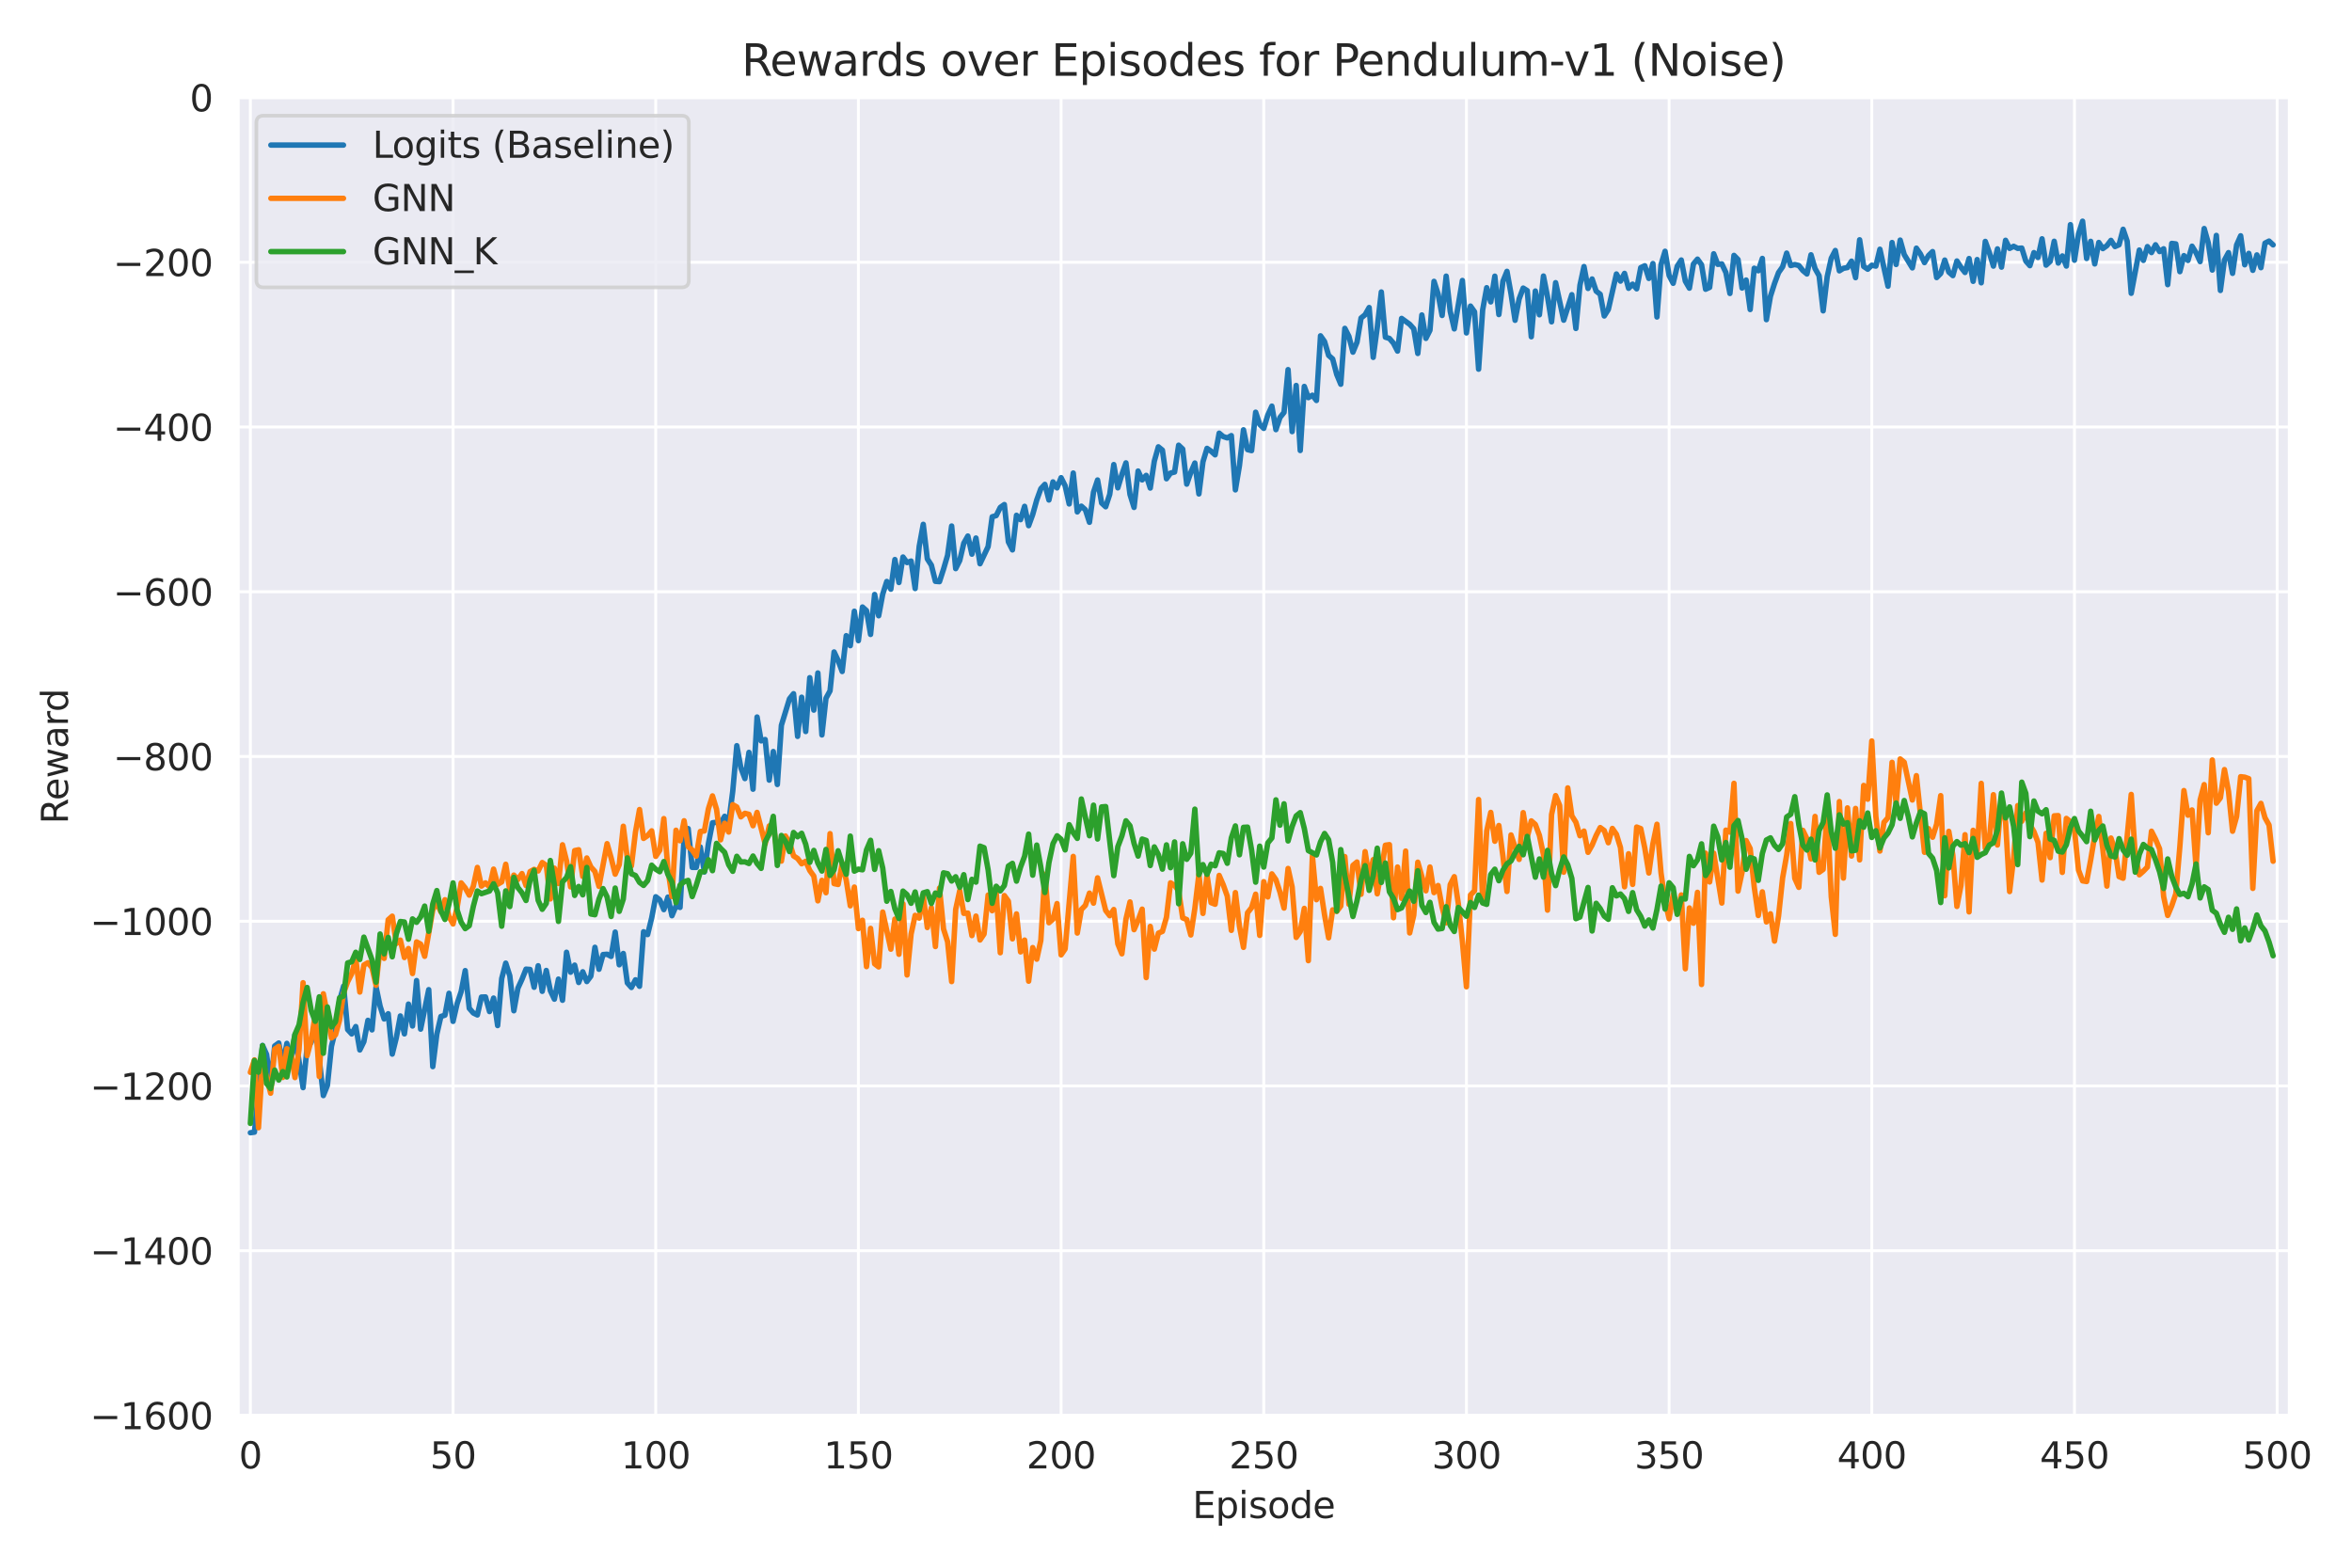 <?xml version="1.0" encoding="utf-8" standalone="no"?>
<!DOCTYPE svg PUBLIC "-//W3C//DTD SVG 1.1//EN"
  "http://www.w3.org/Graphics/SVG/1.1/DTD/svg11.dtd">
<svg xmlns:xlink="http://www.w3.org/1999/xlink" width="648pt" height="432pt" viewBox="0 0 648 432" xmlns="http://www.w3.org/2000/svg" version="1.1">
 <defs>
  <style type="text/css">*{stroke-linejoin: round; stroke-linecap: butt}</style>
 </defs>
 <g id="figure_1">
  <g id="patch_1">
   <path d="M 0 432 
L 648 432 
L 648 0 
L 0 0 
z
" style="fill: #ffffff"/>
  </g>
  <g id="axes_1">
   <g id="patch_2">
    <path d="M 65.63 390.04 
L 630.727 390.04 
L 630.727 26.88 
L 65.63 26.88 
z
" style="fill: #eaeaf2"/>
   </g>
   <g id="matplotlib.axis_1">
    <g id="xtick_1">
     <g id="line2d_1">
      <path d="M 68.98 390.04 
L 68.98 26.88 
" clip-path="url(#p206a260e7e)" style="fill: none; stroke: #ffffff; stroke-width: 0.8; stroke-linecap: round"/>
     </g>
     <g id="text_1">
      <!-- 0 -->
      <g style="fill: #262626" transform="translate(65.799 404.638) scale(0.1 -0.1)">
       <defs>
        <path id="DejaVuSans-30" d="M 2034 4250 
Q 1547 4250 1301 3770 
Q 1056 3291 1056 2328 
Q 1056 1369 1301 889 
Q 1547 409 2034 409 
Q 2525 409 2770 889 
Q 3016 1369 3016 2328 
Q 3016 3291 2770 3770 
Q 2525 4250 2034 4250 
z
M 2034 4750 
Q 2819 4750 3233 4129 
Q 3647 3509 3647 2328 
Q 3647 1150 3233 529 
Q 2819 -91 2034 -91 
Q 1250 -91 836 529 
Q 422 1150 422 2328 
Q 422 3509 836 4129 
Q 1250 4750 2034 4750 
z
" transform="scale(0.016)"/>
       </defs>
       <use xlink:href="#DejaVuSans-30"/>
      </g>
     </g>
    </g>
    <g id="xtick_2">
     <g id="line2d_2">
      <path d="M 124.82 390.04 
L 124.82 26.88 
" clip-path="url(#p206a260e7e)" style="fill: none; stroke: #ffffff; stroke-width: 0.8; stroke-linecap: round"/>
     </g>
     <g id="text_2">
      <!-- 50 -->
      <g style="fill: #262626" transform="translate(118.458 404.638) scale(0.1 -0.1)">
       <defs>
        <path id="DejaVuSans-35" d="M 691 4666 
L 3169 4666 
L 3169 4134 
L 1269 4134 
L 1269 2991 
Q 1406 3038 1543 3061 
Q 1681 3084 1819 3084 
Q 2600 3084 3056 2656 
Q 3513 2228 3513 1497 
Q 3513 744 3044 326 
Q 2575 -91 1722 -91 
Q 1428 -91 1123 -41 
Q 819 9 494 109 
L 494 744 
Q 775 591 1075 516 
Q 1375 441 1709 441 
Q 2250 441 2565 725 
Q 2881 1009 2881 1497 
Q 2881 1984 2565 2268 
Q 2250 2553 1709 2553 
Q 1456 2553 1204 2497 
Q 953 2441 691 2322 
L 691 4666 
z
" transform="scale(0.016)"/>
       </defs>
       <use xlink:href="#DejaVuSans-35"/>
       <use xlink:href="#DejaVuSans-30" transform="translate(63.623 0)"/>
      </g>
     </g>
    </g>
    <g id="xtick_3">
     <g id="line2d_3">
      <path d="M 180.66 390.04 
L 180.66 26.88 
" clip-path="url(#p206a260e7e)" style="fill: none; stroke: #ffffff; stroke-width: 0.8; stroke-linecap: round"/>
     </g>
     <g id="text_3">
      <!-- 100 -->
      <g style="fill: #262626" transform="translate(171.116 404.638) scale(0.1 -0.1)">
       <defs>
        <path id="DejaVuSans-31" d="M 794 531 
L 1825 531 
L 1825 4091 
L 703 3866 
L 703 4441 
L 1819 4666 
L 2450 4666 
L 2450 531 
L 3481 531 
L 3481 0 
L 794 0 
L 794 531 
z
" transform="scale(0.016)"/>
       </defs>
       <use xlink:href="#DejaVuSans-31"/>
       <use xlink:href="#DejaVuSans-30" transform="translate(63.623 0)"/>
       <use xlink:href="#DejaVuSans-30" transform="translate(127.246 0)"/>
      </g>
     </g>
    </g>
    <g id="xtick_4">
     <g id="line2d_4">
      <path d="M 236.499 390.04 
L 236.499 26.88 
" clip-path="url(#p206a260e7e)" style="fill: none; stroke: #ffffff; stroke-width: 0.8; stroke-linecap: round"/>
     </g>
     <g id="text_4">
      <!-- 150 -->
      <g style="fill: #262626" transform="translate(226.956 404.638) scale(0.1 -0.1)">
       <use xlink:href="#DejaVuSans-31"/>
       <use xlink:href="#DejaVuSans-35" transform="translate(63.623 0)"/>
       <use xlink:href="#DejaVuSans-30" transform="translate(127.246 0)"/>
      </g>
     </g>
    </g>
    <g id="xtick_5">
     <g id="line2d_5">
      <path d="M 292.339 390.04 
L 292.339 26.88 
" clip-path="url(#p206a260e7e)" style="fill: none; stroke: #ffffff; stroke-width: 0.8; stroke-linecap: round"/>
     </g>
     <g id="text_5">
      <!-- 200 -->
      <g style="fill: #262626" transform="translate(282.795 404.638) scale(0.1 -0.1)">
       <defs>
        <path id="DejaVuSans-32" d="M 1228 531 
L 3431 531 
L 3431 0 
L 469 0 
L 469 531 
Q 828 903 1448 1529 
Q 2069 2156 2228 2338 
Q 2531 2678 2651 2914 
Q 2772 3150 2772 3378 
Q 2772 3750 2511 3984 
Q 2250 4219 1831 4219 
Q 1534 4219 1204 4116 
Q 875 4013 500 3803 
L 500 4441 
Q 881 4594 1212 4672 
Q 1544 4750 1819 4750 
Q 2544 4750 2975 4387 
Q 3406 4025 3406 3419 
Q 3406 3131 3298 2873 
Q 3191 2616 2906 2266 
Q 2828 2175 2409 1742 
Q 1991 1309 1228 531 
z
" transform="scale(0.016)"/>
       </defs>
       <use xlink:href="#DejaVuSans-32"/>
       <use xlink:href="#DejaVuSans-30" transform="translate(63.623 0)"/>
       <use xlink:href="#DejaVuSans-30" transform="translate(127.246 0)"/>
      </g>
     </g>
    </g>
    <g id="xtick_6">
     <g id="line2d_6">
      <path d="M 348.179 390.04 
L 348.179 26.88 
" clip-path="url(#p206a260e7e)" style="fill: none; stroke: #ffffff; stroke-width: 0.8; stroke-linecap: round"/>
     </g>
     <g id="text_6">
      <!-- 250 -->
      <g style="fill: #262626" transform="translate(338.635 404.638) scale(0.1 -0.1)">
       <use xlink:href="#DejaVuSans-32"/>
       <use xlink:href="#DejaVuSans-35" transform="translate(63.623 0)"/>
       <use xlink:href="#DejaVuSans-30" transform="translate(127.246 0)"/>
      </g>
     </g>
    </g>
    <g id="xtick_7">
     <g id="line2d_7">
      <path d="M 404.018 390.04 
L 404.018 26.88 
" clip-path="url(#p206a260e7e)" style="fill: none; stroke: #ffffff; stroke-width: 0.8; stroke-linecap: round"/>
     </g>
     <g id="text_7">
      <!-- 300 -->
      <g style="fill: #262626" transform="translate(394.475 404.638) scale(0.1 -0.1)">
       <defs>
        <path id="DejaVuSans-33" d="M 2597 2516 
Q 3050 2419 3304 2112 
Q 3559 1806 3559 1356 
Q 3559 666 3084 287 
Q 2609 -91 1734 -91 
Q 1441 -91 1130 -33 
Q 819 25 488 141 
L 488 750 
Q 750 597 1062 519 
Q 1375 441 1716 441 
Q 2309 441 2620 675 
Q 2931 909 2931 1356 
Q 2931 1769 2642 2001 
Q 2353 2234 1838 2234 
L 1294 2234 
L 1294 2753 
L 1863 2753 
Q 2328 2753 2575 2939 
Q 2822 3125 2822 3475 
Q 2822 3834 2567 4026 
Q 2313 4219 1838 4219 
Q 1578 4219 1281 4162 
Q 984 4106 628 3988 
L 628 4550 
Q 988 4650 1302 4700 
Q 1616 4750 1894 4750 
Q 2613 4750 3031 4423 
Q 3450 4097 3450 3541 
Q 3450 3153 3228 2886 
Q 3006 2619 2597 2516 
z
" transform="scale(0.016)"/>
       </defs>
       <use xlink:href="#DejaVuSans-33"/>
       <use xlink:href="#DejaVuSans-30" transform="translate(63.623 0)"/>
       <use xlink:href="#DejaVuSans-30" transform="translate(127.246 0)"/>
      </g>
     </g>
    </g>
    <g id="xtick_8">
     <g id="line2d_8">
      <path d="M 459.858 390.04 
L 459.858 26.88 
" clip-path="url(#p206a260e7e)" style="fill: none; stroke: #ffffff; stroke-width: 0.8; stroke-linecap: round"/>
     </g>
     <g id="text_8">
      <!-- 350 -->
      <g style="fill: #262626" transform="translate(450.314 404.638) scale(0.1 -0.1)">
       <use xlink:href="#DejaVuSans-33"/>
       <use xlink:href="#DejaVuSans-35" transform="translate(63.623 0)"/>
       <use xlink:href="#DejaVuSans-30" transform="translate(127.246 0)"/>
      </g>
     </g>
    </g>
    <g id="xtick_9">
     <g id="line2d_9">
      <path d="M 515.698 390.04 
L 515.698 26.88 
" clip-path="url(#p206a260e7e)" style="fill: none; stroke: #ffffff; stroke-width: 0.8; stroke-linecap: round"/>
     </g>
     <g id="text_9">
      <!-- 400 -->
      <g style="fill: #262626" transform="translate(506.154 404.638) scale(0.1 -0.1)">
       <defs>
        <path id="DejaVuSans-34" d="M 2419 4116 
L 825 1625 
L 2419 1625 
L 2419 4116 
z
M 2253 4666 
L 3047 4666 
L 3047 1625 
L 3713 1625 
L 3713 1100 
L 3047 1100 
L 3047 0 
L 2419 0 
L 2419 1100 
L 313 1100 
L 313 1709 
L 2253 4666 
z
" transform="scale(0.016)"/>
       </defs>
       <use xlink:href="#DejaVuSans-34"/>
       <use xlink:href="#DejaVuSans-30" transform="translate(63.623 0)"/>
       <use xlink:href="#DejaVuSans-30" transform="translate(127.246 0)"/>
      </g>
     </g>
    </g>
    <g id="xtick_10">
     <g id="line2d_10">
      <path d="M 571.537 390.04 
L 571.537 26.88 
" clip-path="url(#p206a260e7e)" style="fill: none; stroke: #ffffff; stroke-width: 0.8; stroke-linecap: round"/>
     </g>
     <g id="text_10">
      <!-- 450 -->
      <g style="fill: #262626" transform="translate(561.994 404.638) scale(0.1 -0.1)">
       <use xlink:href="#DejaVuSans-34"/>
       <use xlink:href="#DejaVuSans-35" transform="translate(63.623 0)"/>
       <use xlink:href="#DejaVuSans-30" transform="translate(127.246 0)"/>
      </g>
     </g>
    </g>
    <g id="xtick_11">
     <g id="line2d_11">
      <path d="M 627.377 390.04 
L 627.377 26.88 
" clip-path="url(#p206a260e7e)" style="fill: none; stroke: #ffffff; stroke-width: 0.8; stroke-linecap: round"/>
     </g>
     <g id="text_11">
      <!-- 500 -->
      <g style="fill: #262626" transform="translate(617.833 404.638) scale(0.1 -0.1)">
       <use xlink:href="#DejaVuSans-35"/>
       <use xlink:href="#DejaVuSans-30" transform="translate(63.623 0)"/>
       <use xlink:href="#DejaVuSans-30" transform="translate(127.246 0)"/>
      </g>
     </g>
    </g>
    <g id="text_12">
     <!-- Episode -->
     <g style="fill: #262626" transform="translate(328.541 418.317) scale(0.1 -0.1)">
      <defs>
       <path id="DejaVuSans-45" d="M 628 4666 
L 3578 4666 
L 3578 4134 
L 1259 4134 
L 1259 2753 
L 3481 2753 
L 3481 2222 
L 1259 2222 
L 1259 531 
L 3634 531 
L 3634 0 
L 628 0 
L 628 4666 
z
" transform="scale(0.016)"/>
       <path id="DejaVuSans-70" d="M 1159 525 
L 1159 -1331 
L 581 -1331 
L 581 3500 
L 1159 3500 
L 1159 2969 
Q 1341 3281 1617 3432 
Q 1894 3584 2278 3584 
Q 2916 3584 3314 3078 
Q 3713 2572 3713 1747 
Q 3713 922 3314 415 
Q 2916 -91 2278 -91 
Q 1894 -91 1617 61 
Q 1341 213 1159 525 
z
M 3116 1747 
Q 3116 2381 2855 2742 
Q 2594 3103 2138 3103 
Q 1681 3103 1420 2742 
Q 1159 2381 1159 1747 
Q 1159 1113 1420 752 
Q 1681 391 2138 391 
Q 2594 391 2855 752 
Q 3116 1113 3116 1747 
z
" transform="scale(0.016)"/>
       <path id="DejaVuSans-69" d="M 603 3500 
L 1178 3500 
L 1178 0 
L 603 0 
L 603 3500 
z
M 603 4863 
L 1178 4863 
L 1178 4134 
L 603 4134 
L 603 4863 
z
" transform="scale(0.016)"/>
       <path id="DejaVuSans-73" d="M 2834 3397 
L 2834 2853 
Q 2591 2978 2328 3040 
Q 2066 3103 1784 3103 
Q 1356 3103 1142 2972 
Q 928 2841 928 2578 
Q 928 2378 1081 2264 
Q 1234 2150 1697 2047 
L 1894 2003 
Q 2506 1872 2764 1633 
Q 3022 1394 3022 966 
Q 3022 478 2636 193 
Q 2250 -91 1575 -91 
Q 1294 -91 989 -36 
Q 684 19 347 128 
L 347 722 
Q 666 556 975 473 
Q 1284 391 1588 391 
Q 1994 391 2212 530 
Q 2431 669 2431 922 
Q 2431 1156 2273 1281 
Q 2116 1406 1581 1522 
L 1381 1569 
Q 847 1681 609 1914 
Q 372 2147 372 2553 
Q 372 3047 722 3315 
Q 1072 3584 1716 3584 
Q 2034 3584 2315 3537 
Q 2597 3491 2834 3397 
z
" transform="scale(0.016)"/>
       <path id="DejaVuSans-6f" d="M 1959 3097 
Q 1497 3097 1228 2736 
Q 959 2375 959 1747 
Q 959 1119 1226 758 
Q 1494 397 1959 397 
Q 2419 397 2687 759 
Q 2956 1122 2956 1747 
Q 2956 2369 2687 2733 
Q 2419 3097 1959 3097 
z
M 1959 3584 
Q 2709 3584 3137 3096 
Q 3566 2609 3566 1747 
Q 3566 888 3137 398 
Q 2709 -91 1959 -91 
Q 1206 -91 779 398 
Q 353 888 353 1747 
Q 353 2609 779 3096 
Q 1206 3584 1959 3584 
z
" transform="scale(0.016)"/>
       <path id="DejaVuSans-64" d="M 2906 2969 
L 2906 4863 
L 3481 4863 
L 3481 0 
L 2906 0 
L 2906 525 
Q 2725 213 2448 61 
Q 2172 -91 1784 -91 
Q 1150 -91 751 415 
Q 353 922 353 1747 
Q 353 2572 751 3078 
Q 1150 3584 1784 3584 
Q 2172 3584 2448 3432 
Q 2725 3281 2906 2969 
z
M 947 1747 
Q 947 1113 1208 752 
Q 1469 391 1925 391 
Q 2381 391 2643 752 
Q 2906 1113 2906 1747 
Q 2906 2381 2643 2742 
Q 2381 3103 1925 3103 
Q 1469 3103 1208 2742 
Q 947 2381 947 1747 
z
" transform="scale(0.016)"/>
       <path id="DejaVuSans-65" d="M 3597 1894 
L 3597 1613 
L 953 1613 
Q 991 1019 1311 708 
Q 1631 397 2203 397 
Q 2534 397 2845 478 
Q 3156 559 3463 722 
L 3463 178 
Q 3153 47 2828 -22 
Q 2503 -91 2169 -91 
Q 1331 -91 842 396 
Q 353 884 353 1716 
Q 353 2575 817 3079 
Q 1281 3584 2069 3584 
Q 2775 3584 3186 3129 
Q 3597 2675 3597 1894 
z
M 3022 2063 
Q 3016 2534 2758 2815 
Q 2500 3097 2075 3097 
Q 1594 3097 1305 2825 
Q 1016 2553 972 2059 
L 3022 2063 
z
" transform="scale(0.016)"/>
      </defs>
      <use xlink:href="#DejaVuSans-45"/>
      <use xlink:href="#DejaVuSans-70" transform="translate(63.184 0)"/>
      <use xlink:href="#DejaVuSans-69" transform="translate(126.66 0)"/>
      <use xlink:href="#DejaVuSans-73" transform="translate(154.443 0)"/>
      <use xlink:href="#DejaVuSans-6f" transform="translate(206.543 0)"/>
      <use xlink:href="#DejaVuSans-64" transform="translate(267.725 0)"/>
      <use xlink:href="#DejaVuSans-65" transform="translate(331.201 0)"/>
     </g>
    </g>
   </g>
   <g id="matplotlib.axis_2">
    <g id="ytick_1">
     <g id="line2d_12">
      <path d="M 65.63 390.04 
L 630.727 390.04 
" clip-path="url(#p206a260e7e)" style="fill: none; stroke: #ffffff; stroke-width: 0.8; stroke-linecap: round"/>
     </g>
     <g id="text_13">
      <!-- −1600 -->
      <g style="fill: #262626" transform="translate(24.8 393.839) scale(0.1 -0.1)">
       <defs>
        <path id="DejaVuSans-2212" d="M 678 2272 
L 4684 2272 
L 4684 1741 
L 678 1741 
L 678 2272 
z
" transform="scale(0.016)"/>
        <path id="DejaVuSans-36" d="M 2113 2584 
Q 1688 2584 1439 2293 
Q 1191 2003 1191 1497 
Q 1191 994 1439 701 
Q 1688 409 2113 409 
Q 2538 409 2786 701 
Q 3034 994 3034 1497 
Q 3034 2003 2786 2293 
Q 2538 2584 2113 2584 
z
M 3366 4563 
L 3366 3988 
Q 3128 4100 2886 4159 
Q 2644 4219 2406 4219 
Q 1781 4219 1451 3797 
Q 1122 3375 1075 2522 
Q 1259 2794 1537 2939 
Q 1816 3084 2150 3084 
Q 2853 3084 3261 2657 
Q 3669 2231 3669 1497 
Q 3669 778 3244 343 
Q 2819 -91 2113 -91 
Q 1303 -91 875 529 
Q 447 1150 447 2328 
Q 447 3434 972 4092 
Q 1497 4750 2381 4750 
Q 2619 4750 2861 4703 
Q 3103 4656 3366 4563 
z
" transform="scale(0.016)"/>
       </defs>
       <use xlink:href="#DejaVuSans-2212"/>
       <use xlink:href="#DejaVuSans-31" transform="translate(83.789 0)"/>
       <use xlink:href="#DejaVuSans-36" transform="translate(147.412 0)"/>
       <use xlink:href="#DejaVuSans-30" transform="translate(211.035 0)"/>
       <use xlink:href="#DejaVuSans-30" transform="translate(274.658 0)"/>
      </g>
     </g>
    </g>
    <g id="ytick_2">
     <g id="line2d_13">
      <path d="M 65.63 344.645 
L 630.727 344.645 
" clip-path="url(#p206a260e7e)" style="fill: none; stroke: #ffffff; stroke-width: 0.8; stroke-linecap: round"/>
     </g>
     <g id="text_14">
      <!-- −1400 -->
      <g style="fill: #262626" transform="translate(24.8 348.444) scale(0.1 -0.1)">
       <use xlink:href="#DejaVuSans-2212"/>
       <use xlink:href="#DejaVuSans-31" transform="translate(83.789 0)"/>
       <use xlink:href="#DejaVuSans-34" transform="translate(147.412 0)"/>
       <use xlink:href="#DejaVuSans-30" transform="translate(211.035 0)"/>
       <use xlink:href="#DejaVuSans-30" transform="translate(274.658 0)"/>
      </g>
     </g>
    </g>
    <g id="ytick_3">
     <g id="line2d_14">
      <path d="M 65.63 299.25 
L 630.727 299.25 
" clip-path="url(#p206a260e7e)" style="fill: none; stroke: #ffffff; stroke-width: 0.8; stroke-linecap: round"/>
     </g>
     <g id="text_15">
      <!-- −1200 -->
      <g style="fill: #262626" transform="translate(24.8 303.049) scale(0.1 -0.1)">
       <use xlink:href="#DejaVuSans-2212"/>
       <use xlink:href="#DejaVuSans-31" transform="translate(83.789 0)"/>
       <use xlink:href="#DejaVuSans-32" transform="translate(147.412 0)"/>
       <use xlink:href="#DejaVuSans-30" transform="translate(211.035 0)"/>
       <use xlink:href="#DejaVuSans-30" transform="translate(274.658 0)"/>
      </g>
     </g>
    </g>
    <g id="ytick_4">
     <g id="line2d_15">
      <path d="M 65.63 253.855 
L 630.727 253.855 
" clip-path="url(#p206a260e7e)" style="fill: none; stroke: #ffffff; stroke-width: 0.8; stroke-linecap: round"/>
     </g>
     <g id="text_16">
      <!-- −1000 -->
      <g style="fill: #262626" transform="translate(24.8 257.654) scale(0.1 -0.1)">
       <use xlink:href="#DejaVuSans-2212"/>
       <use xlink:href="#DejaVuSans-31" transform="translate(83.789 0)"/>
       <use xlink:href="#DejaVuSans-30" transform="translate(147.412 0)"/>
       <use xlink:href="#DejaVuSans-30" transform="translate(211.035 0)"/>
       <use xlink:href="#DejaVuSans-30" transform="translate(274.658 0)"/>
      </g>
     </g>
    </g>
    <g id="ytick_5">
     <g id="line2d_16">
      <path d="M 65.63 208.46 
L 630.727 208.46 
" clip-path="url(#p206a260e7e)" style="fill: none; stroke: #ffffff; stroke-width: 0.8; stroke-linecap: round"/>
     </g>
     <g id="text_17">
      <!-- −800 -->
      <g style="fill: #262626" transform="translate(31.163 212.259) scale(0.1 -0.1)">
       <defs>
        <path id="DejaVuSans-38" d="M 2034 2216 
Q 1584 2216 1326 1975 
Q 1069 1734 1069 1313 
Q 1069 891 1326 650 
Q 1584 409 2034 409 
Q 2484 409 2743 651 
Q 3003 894 3003 1313 
Q 3003 1734 2745 1975 
Q 2488 2216 2034 2216 
z
M 1403 2484 
Q 997 2584 770 2862 
Q 544 3141 544 3541 
Q 544 4100 942 4425 
Q 1341 4750 2034 4750 
Q 2731 4750 3128 4425 
Q 3525 4100 3525 3541 
Q 3525 3141 3298 2862 
Q 3072 2584 2669 2484 
Q 3125 2378 3379 2068 
Q 3634 1759 3634 1313 
Q 3634 634 3220 271 
Q 2806 -91 2034 -91 
Q 1263 -91 848 271 
Q 434 634 434 1313 
Q 434 1759 690 2068 
Q 947 2378 1403 2484 
z
M 1172 3481 
Q 1172 3119 1398 2916 
Q 1625 2713 2034 2713 
Q 2441 2713 2670 2916 
Q 2900 3119 2900 3481 
Q 2900 3844 2670 4047 
Q 2441 4250 2034 4250 
Q 1625 4250 1398 4047 
Q 1172 3844 1172 3481 
z
" transform="scale(0.016)"/>
       </defs>
       <use xlink:href="#DejaVuSans-2212"/>
       <use xlink:href="#DejaVuSans-38" transform="translate(83.789 0)"/>
       <use xlink:href="#DejaVuSans-30" transform="translate(147.412 0)"/>
       <use xlink:href="#DejaVuSans-30" transform="translate(211.035 0)"/>
      </g>
     </g>
    </g>
    <g id="ytick_6">
     <g id="line2d_17">
      <path d="M 65.63 163.065 
L 630.727 163.065 
" clip-path="url(#p206a260e7e)" style="fill: none; stroke: #ffffff; stroke-width: 0.8; stroke-linecap: round"/>
     </g>
     <g id="text_18">
      <!-- −600 -->
      <g style="fill: #262626" transform="translate(31.163 166.864) scale(0.1 -0.1)">
       <use xlink:href="#DejaVuSans-2212"/>
       <use xlink:href="#DejaVuSans-36" transform="translate(83.789 0)"/>
       <use xlink:href="#DejaVuSans-30" transform="translate(147.412 0)"/>
       <use xlink:href="#DejaVuSans-30" transform="translate(211.035 0)"/>
      </g>
     </g>
    </g>
    <g id="ytick_7">
     <g id="line2d_18">
      <path d="M 65.63 117.67 
L 630.727 117.67 
" clip-path="url(#p206a260e7e)" style="fill: none; stroke: #ffffff; stroke-width: 0.8; stroke-linecap: round"/>
     </g>
     <g id="text_19">
      <!-- −400 -->
      <g style="fill: #262626" transform="translate(31.163 121.469) scale(0.1 -0.1)">
       <use xlink:href="#DejaVuSans-2212"/>
       <use xlink:href="#DejaVuSans-34" transform="translate(83.789 0)"/>
       <use xlink:href="#DejaVuSans-30" transform="translate(147.412 0)"/>
       <use xlink:href="#DejaVuSans-30" transform="translate(211.035 0)"/>
      </g>
     </g>
    </g>
    <g id="ytick_8">
     <g id="line2d_19">
      <path d="M 65.63 72.275 
L 630.727 72.275 
" clip-path="url(#p206a260e7e)" style="fill: none; stroke: #ffffff; stroke-width: 0.8; stroke-linecap: round"/>
     </g>
     <g id="text_20">
      <!-- −200 -->
      <g style="fill: #262626" transform="translate(31.163 76.074) scale(0.1 -0.1)">
       <use xlink:href="#DejaVuSans-2212"/>
       <use xlink:href="#DejaVuSans-32" transform="translate(83.789 0)"/>
       <use xlink:href="#DejaVuSans-30" transform="translate(147.412 0)"/>
       <use xlink:href="#DejaVuSans-30" transform="translate(211.035 0)"/>
      </g>
     </g>
    </g>
    <g id="ytick_9">
     <g id="line2d_20">
      <path d="M 65.63 26.88 
L 630.727 26.88 
" clip-path="url(#p206a260e7e)" style="fill: none; stroke: #ffffff; stroke-width: 0.8; stroke-linecap: round"/>
     </g>
     <g id="text_21">
      <!-- 0 -->
      <g style="fill: #262626" transform="translate(52.267 30.679) scale(0.1 -0.1)">
       <use xlink:href="#DejaVuSans-30"/>
      </g>
     </g>
    </g>
    <g id="text_22">
     <!-- Reward -->
     <g style="fill: #262626" transform="translate(18.721 227.081) rotate(-90) scale(0.1 -0.1)">
      <defs>
       <path id="DejaVuSans-52" d="M 2841 2188 
Q 3044 2119 3236 1894 
Q 3428 1669 3622 1275 
L 4263 0 
L 3584 0 
L 2988 1197 
Q 2756 1666 2539 1819 
Q 2322 1972 1947 1972 
L 1259 1972 
L 1259 0 
L 628 0 
L 628 4666 
L 2053 4666 
Q 2853 4666 3247 4331 
Q 3641 3997 3641 3322 
Q 3641 2881 3436 2590 
Q 3231 2300 2841 2188 
z
M 1259 4147 
L 1259 2491 
L 2053 2491 
Q 2509 2491 2742 2702 
Q 2975 2913 2975 3322 
Q 2975 3731 2742 3939 
Q 2509 4147 2053 4147 
L 1259 4147 
z
" transform="scale(0.016)"/>
       <path id="DejaVuSans-77" d="M 269 3500 
L 844 3500 
L 1563 769 
L 2278 3500 
L 2956 3500 
L 3675 769 
L 4391 3500 
L 4966 3500 
L 4050 0 
L 3372 0 
L 2619 2869 
L 1863 0 
L 1184 0 
L 269 3500 
z
" transform="scale(0.016)"/>
       <path id="DejaVuSans-61" d="M 2194 1759 
Q 1497 1759 1228 1600 
Q 959 1441 959 1056 
Q 959 750 1161 570 
Q 1363 391 1709 391 
Q 2188 391 2477 730 
Q 2766 1069 2766 1631 
L 2766 1759 
L 2194 1759 
z
M 3341 1997 
L 3341 0 
L 2766 0 
L 2766 531 
Q 2569 213 2275 61 
Q 1981 -91 1556 -91 
Q 1019 -91 701 211 
Q 384 513 384 1019 
Q 384 1609 779 1909 
Q 1175 2209 1959 2209 
L 2766 2209 
L 2766 2266 
Q 2766 2663 2505 2880 
Q 2244 3097 1772 3097 
Q 1472 3097 1187 3025 
Q 903 2953 641 2809 
L 641 3341 
Q 956 3463 1253 3523 
Q 1550 3584 1831 3584 
Q 2591 3584 2966 3190 
Q 3341 2797 3341 1997 
z
" transform="scale(0.016)"/>
       <path id="DejaVuSans-72" d="M 2631 2963 
Q 2534 3019 2420 3045 
Q 2306 3072 2169 3072 
Q 1681 3072 1420 2755 
Q 1159 2438 1159 1844 
L 1159 0 
L 581 0 
L 581 3500 
L 1159 3500 
L 1159 2956 
Q 1341 3275 1631 3429 
Q 1922 3584 2338 3584 
Q 2397 3584 2469 3576 
Q 2541 3569 2628 3553 
L 2631 2963 
z
" transform="scale(0.016)"/>
      </defs>
      <use xlink:href="#DejaVuSans-52"/>
      <use xlink:href="#DejaVuSans-65" transform="translate(64.982 0)"/>
      <use xlink:href="#DejaVuSans-77" transform="translate(126.506 0)"/>
      <use xlink:href="#DejaVuSans-61" transform="translate(208.293 0)"/>
      <use xlink:href="#DejaVuSans-72" transform="translate(269.572 0)"/>
      <use xlink:href="#DejaVuSans-64" transform="translate(308.936 0)"/>
     </g>
    </g>
   </g>
   <g id="line2d_21">
    <path d="M 68.98 312.142 
L 70.097 311.986 
L 71.214 300.699 
L 72.331 288.071 
L 73.448 290.575 
L 74.564 298.926 
L 75.681 288.223 
L 76.798 287.411 
L 77.915 293.265 
L 79.032 287.519 
L 80.148 292.762 
L 81.265 285.115 
L 83.499 299.714 
L 84.615 288.498 
L 85.732 287.262 
L 86.849 282.007 
L 89.083 301.9 
L 90.199 299.122 
L 91.316 288.336 
L 92.433 283.837 
L 93.55 275.775 
L 94.667 271.743 
L 95.783 283.709 
L 96.9 284.92 
L 98.017 282.883 
L 99.134 289.336 
L 100.251 287.046 
L 101.367 281.172 
L 102.484 283.799 
L 103.601 271.936 
L 104.718 277.249 
L 105.835 280.788 
L 106.951 279.348 
L 108.068 290.473 
L 109.185 285.991 
L 110.302 279.961 
L 111.419 284.899 
L 112.535 276.693 
L 113.652 282.731 
L 114.769 270.211 
L 115.886 283.591 
L 118.119 272.717 
L 119.236 293.925 
L 120.353 284.975 
L 121.47 280.105 
L 122.586 279.745 
L 123.703 273.718 
L 124.82 281.457 
L 125.937 276.588 
L 127.054 273.256 
L 128.17 267.468 
L 129.287 277.854 
L 130.404 279.146 
L 131.521 279.686 
L 132.638 274.761 
L 133.754 274.72 
L 134.871 278.75 
L 135.988 275.036 
L 137.105 282.61 
L 138.222 269.669 
L 139.338 265.407 
L 140.455 268.897 
L 141.572 278.532 
L 142.689 272.312 
L 143.806 269.87 
L 144.922 267.062 
L 146.039 267.15 
L 147.156 272.059 
L 148.273 266.129 
L 149.39 273.173 
L 150.506 267.425 
L 151.623 272.972 
L 152.74 275.337 
L 153.857 269.807 
L 154.973 275.638 
L 156.09 262.41 
L 157.207 267.913 
L 158.324 265.951 
L 159.441 270.736 
L 160.557 267.79 
L 161.674 270.482 
L 162.791 268.986 
L 163.908 261.042 
L 165.025 267.097 
L 166.141 263.045 
L 167.258 262.953 
L 168.375 263.559 
L 169.492 256.846 
L 170.609 265.864 
L 171.725 262.744 
L 172.842 270.856 
L 173.959 272.115 
L 175.076 270.002 
L 176.193 271.785 
L 177.309 256.759 
L 178.426 257.538 
L 179.543 252.952 
L 180.66 247.109 
L 181.777 247.981 
L 182.893 250.662 
L 184.01 247.212 
L 185.127 252.34 
L 186.244 249.669 
L 187.36 250.053 
L 188.477 230.692 
L 189.594 228.332 
L 190.711 239.02 
L 191.828 239.026 
L 192.944 233.404 
L 194.061 240.295 
L 195.178 232.459 
L 196.295 226.735 
L 197.412 226.583 
L 198.528 226.907 
L 199.645 224.944 
L 200.762 226.683 
L 201.879 218.024 
L 202.996 205.488 
L 204.112 211.555 
L 205.229 214.554 
L 206.346 207.333 
L 207.463 217.476 
L 208.58 197.586 
L 209.696 204.166 
L 210.813 203.787 
L 211.93 214.976 
L 213.047 207.092 
L 214.164 216.178 
L 215.28 199.869 
L 217.514 192.562 
L 218.631 191.16 
L 219.747 202.921 
L 220.864 192.13 
L 221.981 201.581 
L 223.098 186.744 
L 224.215 195.687 
L 225.331 185.444 
L 226.448 202.52 
L 227.565 192.415 
L 228.682 190.373 
L 229.799 179.657 
L 230.915 182.021 
L 232.032 185.039 
L 233.149 175.173 
L 234.266 177.922 
L 235.383 168.429 
L 236.499 176.547 
L 237.616 167.272 
L 238.733 168.268 
L 239.85 174.828 
L 240.967 163.824 
L 242.083 169.685 
L 243.2 163.717 
L 244.317 160.232 
L 245.434 162.359 
L 246.551 154.191 
L 247.667 160.52 
L 248.784 153.495 
L 249.901 155.023 
L 251.018 154.606 
L 252.135 162.179 
L 253.251 150.569 
L 254.368 144.486 
L 255.485 154.009 
L 256.602 155.739 
L 257.718 160.192 
L 258.835 160.285 
L 259.952 156.834 
L 261.069 153.019 
L 262.186 144.952 
L 263.302 156.691 
L 264.419 154.453 
L 265.536 149.682 
L 266.653 147.713 
L 267.77 152.709 
L 268.886 148.261 
L 270.003 155.352 
L 272.237 150.616 
L 273.354 142.416 
L 274.47 142.076 
L 275.587 139.824 
L 276.704 139.035 
L 277.821 149.321 
L 278.938 151.533 
L 280.054 141.999 
L 281.171 143.204 
L 282.288 139.527 
L 283.405 144.857 
L 284.522 141.78 
L 285.638 137.769 
L 286.755 134.684 
L 287.872 133.476 
L 288.989 137.783 
L 290.105 132.794 
L 291.222 134.442 
L 292.339 131.632 
L 293.456 133.857 
L 294.573 138.866 
L 295.689 130.352 
L 296.806 141.068 
L 297.923 139.48 
L 299.04 140.476 
L 300.157 143.926 
L 301.273 135.63 
L 302.39 132.27 
L 303.507 138.614 
L 304.624 139.645 
L 305.741 136.232 
L 306.857 128.021 
L 307.974 134.432 
L 309.091 130.747 
L 310.208 127.554 
L 311.325 136.25 
L 312.441 139.831 
L 313.558 129.801 
L 314.675 132.247 
L 315.792 130.995 
L 316.909 134.49 
L 318.025 127.079 
L 319.142 123.13 
L 320.259 124.044 
L 321.376 131.93 
L 322.492 130.364 
L 323.609 130.078 
L 324.726 122.679 
L 325.843 123.74 
L 326.96 133.409 
L 328.076 130.188 
L 329.193 127.596 
L 330.31 136.112 
L 331.427 127.268 
L 332.544 123.553 
L 333.66 124.326 
L 334.777 125.338 
L 335.894 119.368 
L 337.011 120.304 
L 338.128 120.667 
L 339.244 120.039 
L 340.361 134.992 
L 341.478 128.318 
L 342.595 118.441 
L 343.712 123.897 
L 344.828 124.176 
L 345.945 113.59 
L 347.062 116.94 
L 348.179 118.053 
L 349.296 114.372 
L 350.412 111.918 
L 351.529 118.394 
L 352.646 115.045 
L 353.763 113.647 
L 354.879 101.856 
L 355.996 118.939 
L 357.113 106.221 
L 358.23 124.142 
L 359.347 106.489 
L 360.463 109.578 
L 361.58 108.906 
L 362.697 110.357 
L 363.814 92.536 
L 364.931 94.125 
L 366.047 97.929 
L 367.164 98.915 
L 368.281 103.188 
L 369.398 105.881 
L 370.515 90.486 
L 371.631 92.682 
L 372.748 97.041 
L 373.865 94.311 
L 374.982 87.639 
L 376.099 86.728 
L 377.215 84.745 
L 378.332 98.476 
L 379.449 90.221 
L 380.566 80.46 
L 381.683 92.917 
L 382.799 93.26 
L 383.916 94.571 
L 385.033 96.75 
L 386.15 87.744 
L 388.383 89.363 
L 389.5 90.603 
L 390.617 97.405 
L 391.734 86.792 
L 392.85 93.248 
L 393.967 91.014 
L 395.084 77.533 
L 396.201 80.998 
L 397.318 86.932 
L 398.434 76.096 
L 399.551 85.801 
L 400.668 90.63 
L 402.902 77.292 
L 404.018 91.745 
L 405.135 84.343 
L 406.252 85.927 
L 407.369 101.734 
L 408.486 85.411 
L 409.602 79.28 
L 410.719 83.193 
L 411.836 76.108 
L 412.953 86.68 
L 414.07 77.52 
L 415.186 74.774 
L 416.303 80.967 
L 417.42 88.263 
L 418.537 82.372 
L 419.654 79.386 
L 420.77 80.092 
L 421.887 92.801 
L 423.004 80.199 
L 424.121 86.747 
L 425.237 76.067 
L 426.354 81.738 
L 427.471 88.685 
L 428.588 77.896 
L 430.821 88.232 
L 433.055 81.203 
L 434.172 90.513 
L 435.289 78.618 
L 436.405 73.454 
L 437.522 79.483 
L 438.639 76.877 
L 439.756 80.224 
L 440.873 81.09 
L 441.989 87.071 
L 443.106 85.294 
L 445.34 75.502 
L 446.457 77.468 
L 447.573 75.336 
L 448.69 79.444 
L 449.807 78.306 
L 450.924 79.591 
L 452.041 73.758 
L 453.157 73.238 
L 454.274 76.725 
L 455.391 72.623 
L 456.508 87.35 
L 457.624 72.94 
L 458.741 69.241 
L 459.858 75.917 
L 460.975 78.066 
L 462.092 73.362 
L 463.208 71.649 
L 464.325 77.47 
L 465.442 79.408 
L 466.559 72.738 
L 467.676 71.408 
L 468.792 72.963 
L 469.909 79.706 
L 471.026 79.194 
L 472.143 69.934 
L 473.26 72.842 
L 474.376 72.724 
L 475.493 75.09 
L 476.61 80.868 
L 477.727 70.376 
L 478.844 71.521 
L 479.96 79.378 
L 481.077 77.17 
L 482.194 85.295 
L 483.311 73.914 
L 484.428 74.614 
L 485.544 71.216 
L 486.661 88.086 
L 487.778 81.633 
L 488.895 78.133 
L 490.011 75.115 
L 491.128 73.521 
L 492.245 69.746 
L 493.362 73.173 
L 494.479 72.897 
L 495.595 73.169 
L 496.712 74.555 
L 497.829 75.498 
L 498.946 70.212 
L 500.063 74.004 
L 501.179 75.976 
L 502.296 85.659 
L 503.413 76.245 
L 504.53 71.172 
L 505.647 69.027 
L 506.763 74.632 
L 507.88 73.938 
L 508.997 73.731 
L 510.114 71.969 
L 511.231 76.511 
L 512.347 66.08 
L 513.464 73.423 
L 514.581 74.185 
L 515.698 73.082 
L 516.815 73.33 
L 517.931 68.68 
L 520.165 78.869 
L 521.282 66.834 
L 522.399 72.881 
L 523.515 66.161 
L 524.632 70.152 
L 526.866 73.82 
L 527.982 68.386 
L 529.099 69.997 
L 530.216 72.361 
L 531.333 70.415 
L 532.45 69.327 
L 533.566 76.487 
L 534.683 75.359 
L 535.8 71.67 
L 536.917 74.976 
L 538.034 75.948 
L 539.15 71.916 
L 540.267 73.666 
L 541.384 75.085 
L 542.501 71.248 
L 543.618 77.524 
L 544.734 71.529 
L 545.851 77.931 
L 546.968 66.526 
L 548.085 69.606 
L 549.202 73.33 
L 550.318 68.58 
L 551.435 73.614 
L 552.552 66.215 
L 553.669 68.452 
L 554.786 67.871 
L 555.902 68.444 
L 557.019 68.362 
L 558.136 71.94 
L 559.253 73.211 
L 560.369 69.612 
L 561.486 70.946 
L 562.603 65.808 
L 563.72 73.058 
L 564.837 72.033 
L 565.953 66.485 
L 567.07 72.493 
L 568.187 70.529 
L 569.304 73.315 
L 570.421 61.905 
L 571.537 71.702 
L 572.654 64.455 
L 573.771 60.954 
L 574.888 71.231 
L 576.005 66.504 
L 577.121 72.729 
L 578.238 66.815 
L 579.355 68.506 
L 580.472 67.703 
L 581.589 66.241 
L 582.705 67.938 
L 583.822 67.45 
L 584.939 63.186 
L 586.056 66.459 
L 587.173 80.823 
L 589.406 68.905 
L 590.523 71.761 
L 591.64 67.955 
L 592.756 69.596 
L 593.873 67.449 
L 594.99 69.323 
L 596.107 68.558 
L 597.224 78.438 
L 598.34 67.072 
L 599.457 67.212 
L 600.574 74.859 
L 601.691 70.442 
L 602.808 71.774 
L 603.924 67.844 
L 605.041 69.64 
L 606.158 72.091 
L 607.275 62.977 
L 608.392 66.907 
L 609.508 74.421 
L 610.625 64.871 
L 611.742 80.041 
L 612.859 71.675 
L 613.976 69.612 
L 615.092 75.326 
L 616.209 67.511 
L 617.326 64.976 
L 618.443 72.966 
L 619.56 69.821 
L 620.676 74.493 
L 621.793 70.245 
L 622.91 73.763 
L 624.027 67.005 
L 625.144 66.434 
L 626.26 67.476 
L 626.26 67.476 
" clip-path="url(#p206a260e7e)" style="fill: none; stroke: #1f77b4; stroke-width: 1.5; stroke-linecap: round"/>
   </g>
   <g id="line2d_22">
    <path d="M 68.98 295.503 
L 70.097 292.066 
L 71.214 310.765 
L 72.331 292.558 
L 74.564 301.247 
L 75.681 289.115 
L 76.798 288.334 
L 77.915 296.905 
L 79.032 288.993 
L 80.148 289.949 
L 81.265 296.943 
L 82.382 289.235 
L 83.499 270.803 
L 84.615 290.892 
L 85.732 286.633 
L 86.849 279.712 
L 87.966 296.645 
L 89.083 273.854 
L 90.199 279.621 
L 91.316 286.024 
L 92.433 285.156 
L 93.55 281.117 
L 94.667 273.619 
L 95.783 270.535 
L 96.9 268.329 
L 98.017 264.193 
L 99.134 273.376 
L 100.251 265.923 
L 101.367 265.296 
L 102.484 266.635 
L 103.601 271.513 
L 104.718 261.104 
L 105.835 264.102 
L 106.951 253.452 
L 108.068 252.466 
L 109.185 260.006 
L 110.302 259.063 
L 111.419 263.865 
L 112.535 261.385 
L 113.652 268.268 
L 114.769 259.562 
L 115.886 260.164 
L 117.002 263.529 
L 119.236 250.727 
L 120.353 248.693 
L 121.47 251.285 
L 122.586 247.938 
L 123.703 252.572 
L 124.82 254.617 
L 125.937 250.1 
L 127.054 243.297 
L 128.17 244.68 
L 129.287 246.666 
L 130.404 244.222 
L 131.521 239.033 
L 132.638 244.183 
L 133.754 243.289 
L 134.871 244.427 
L 135.988 239.499 
L 137.105 243.688 
L 138.222 243.034 
L 139.338 238.164 
L 140.455 245.357 
L 141.572 241.146 
L 142.689 242.369 
L 143.806 240.727 
L 144.922 244.02 
L 146.039 240.179 
L 147.156 239.569 
L 148.273 240.007 
L 149.39 237.681 
L 150.506 238.472 
L 151.623 247.72 
L 152.74 239.242 
L 153.857 243.465 
L 154.973 232.792 
L 156.09 237.243 
L 157.207 244.401 
L 158.324 234.398 
L 159.441 234.163 
L 160.557 241.524 
L 161.674 236.426 
L 162.791 238.916 
L 163.908 240.149 
L 165.025 244.25 
L 167.258 232.482 
L 168.375 236.41 
L 169.492 240.89 
L 170.609 238.263 
L 171.725 227.683 
L 172.842 236.503 
L 173.959 238.608 
L 175.076 229.306 
L 176.193 223.082 
L 177.309 231.038 
L 178.426 230.265 
L 179.543 228.951 
L 180.66 235.991 
L 181.777 234.283 
L 182.893 225.579 
L 184.01 239.561 
L 185.127 247.048 
L 186.244 228.783 
L 187.36 231.689 
L 188.477 226.173 
L 189.594 233.308 
L 190.711 234.236 
L 191.828 235.908 
L 192.944 229.126 
L 194.061 228.984 
L 195.178 222.861 
L 196.295 219.323 
L 197.412 223.005 
L 198.528 231.437 
L 199.645 226.86 
L 200.762 229.288 
L 201.879 221.733 
L 202.996 222.372 
L 204.112 225.1 
L 205.229 224.115 
L 206.346 224.402 
L 207.463 227.546 
L 208.58 223.867 
L 210.813 232.564 
L 211.93 227.604 
L 213.047 227.245 
L 214.164 235.265 
L 215.28 237.295 
L 216.397 230.371 
L 217.514 232.173 
L 218.631 235.848 
L 219.747 236.569 
L 220.864 238.027 
L 221.981 237.34 
L 223.098 239.886 
L 224.215 241.421 
L 225.331 248.244 
L 226.448 242.595 
L 227.565 246.007 
L 228.682 229.724 
L 229.799 243.491 
L 230.915 243.731 
L 232.032 237.914 
L 233.149 242.578 
L 234.266 249.613 
L 235.383 244.444 
L 236.499 255.898 
L 237.616 253.591 
L 238.733 266.367 
L 239.85 255.826 
L 240.967 265.585 
L 242.083 266.449 
L 243.2 251.331 
L 245.434 261.56 
L 246.551 253.268 
L 247.667 262.965 
L 248.784 249.058 
L 249.901 268.671 
L 251.018 257.395 
L 252.135 252.24 
L 253.251 252.999 
L 254.368 246.879 
L 255.485 255.592 
L 256.602 250.143 
L 257.718 260.836 
L 258.835 244.726 
L 259.952 255.992 
L 261.069 259.51 
L 262.186 270.493 
L 263.302 250.602 
L 264.419 245.422 
L 265.536 251.689 
L 266.653 251.608 
L 267.77 257.823 
L 268.886 252.441 
L 270.003 259.031 
L 271.12 257.38 
L 272.237 246.648 
L 273.354 250.965 
L 274.47 245.995 
L 275.587 262.543 
L 276.704 246.785 
L 277.821 248.323 
L 278.938 258.72 
L 280.054 251.836 
L 281.171 262.316 
L 282.288 259.052 
L 283.405 270.381 
L 284.522 261.122 
L 285.638 264.321 
L 286.755 259.165 
L 287.872 240.929 
L 288.989 254.276 
L 290.105 253.292 
L 291.222 248.99 
L 292.339 263.131 
L 293.456 261.487 
L 295.689 235.998 
L 296.806 257.118 
L 297.923 250.628 
L 299.04 249.478 
L 300.157 246.109 
L 301.273 248.882 
L 302.39 241.904 
L 304.624 250.889 
L 305.741 252.341 
L 306.857 250.63 
L 307.974 260.103 
L 309.091 262.836 
L 310.208 253.281 
L 311.325 248.539 
L 312.441 256.186 
L 313.558 253.624 
L 314.675 250.53 
L 315.792 269.389 
L 316.909 255.284 
L 318.025 261.543 
L 319.142 257.145 
L 320.259 256.662 
L 321.376 252.766 
L 322.492 243.276 
L 323.609 243.998 
L 324.726 245.475 
L 325.843 252.941 
L 326.96 253.4 
L 328.076 257.646 
L 329.193 250.307 
L 330.31 240.926 
L 331.427 251.709 
L 332.544 241.108 
L 333.66 248.739 
L 334.777 249.18 
L 335.894 241.232 
L 337.011 243.816 
L 338.128 246.958 
L 339.244 256.378 
L 340.361 245.967 
L 341.478 255.22 
L 342.595 261.062 
L 343.712 251.524 
L 344.828 250.121 
L 345.945 246.409 
L 347.062 257.765 
L 348.179 242.953 
L 349.296 247.171 
L 350.412 240.809 
L 351.529 242.408 
L 352.646 245.845 
L 353.763 250.233 
L 354.879 239.323 
L 355.996 244.409 
L 357.113 258.325 
L 358.23 256.713 
L 359.347 250.322 
L 360.463 264.729 
L 361.58 235.865 
L 362.697 247.926 
L 363.814 244.812 
L 364.931 252.155 
L 366.047 258.435 
L 367.164 250.721 
L 368.281 251.144 
L 369.398 249.676 
L 370.515 236.042 
L 371.631 249.195 
L 372.748 238.465 
L 373.865 237.54 
L 374.982 246.433 
L 376.099 234.675 
L 377.215 241.824 
L 378.332 236.89 
L 379.449 246.311 
L 380.566 239.941 
L 381.683 232.913 
L 382.799 232.756 
L 383.916 252.901 
L 385.033 238.919 
L 386.15 247.561 
L 387.267 234.522 
L 388.383 257.088 
L 389.5 252.209 
L 390.617 237.594 
L 392.85 245.478 
L 393.967 238.92 
L 395.084 245.976 
L 396.201 244.01 
L 397.318 250.008 
L 398.434 254.3 
L 399.551 243.759 
L 400.668 241.58 
L 401.785 249.069 
L 402.902 259.41 
L 404.018 271.929 
L 405.135 246.636 
L 406.252 245.46 
L 407.369 220.321 
L 408.486 248.232 
L 409.602 229.013 
L 410.719 223.872 
L 411.836 231.817 
L 412.953 227.477 
L 414.07 235.932 
L 415.186 245.659 
L 416.303 230.081 
L 418.537 236.827 
L 419.654 223.937 
L 420.77 230.74 
L 421.887 226.207 
L 423.004 227.194 
L 424.121 230.197 
L 425.237 235.516 
L 426.354 250.805 
L 427.471 224.466 
L 428.588 219.243 
L 429.705 221.958 
L 430.821 240.346 
L 431.938 217.115 
L 433.055 224.803 
L 434.172 226.585 
L 435.289 230.306 
L 436.405 229.022 
L 437.522 234.873 
L 438.639 232.894 
L 439.756 230.221 
L 440.873 228.05 
L 441.989 228.872 
L 443.106 232.229 
L 444.223 228.288 
L 445.34 229.908 
L 446.457 233.555 
L 447.573 244.367 
L 448.69 235.264 
L 449.807 243.718 
L 450.924 227.903 
L 452.041 228.337 
L 453.157 233.7 
L 454.274 240.572 
L 455.391 232.517 
L 456.508 227.137 
L 457.624 240.498 
L 458.741 248.392 
L 459.858 253.159 
L 460.975 246.476 
L 462.092 251.769 
L 463.208 246.612 
L 464.325 266.966 
L 465.442 250.2 
L 466.559 254.414 
L 467.676 245.896 
L 468.792 271.289 
L 469.909 235.105 
L 471.026 243.036 
L 472.143 235.101 
L 474.376 248.848 
L 475.493 228.754 
L 476.61 229.307 
L 477.727 215.861 
L 478.844 245.562 
L 479.96 240.354 
L 481.077 231.637 
L 482.194 233.831 
L 483.311 244.421 
L 484.428 252.28 
L 485.544 245.763 
L 486.661 254.055 
L 487.778 251.808 
L 488.895 259.334 
L 490.011 252.396 
L 491.128 241.918 
L 492.245 235.621 
L 493.362 226.933 
L 494.479 242.035 
L 495.595 244.525 
L 496.712 228.818 
L 497.829 231.134 
L 498.946 236.671 
L 500.063 224.975 
L 501.179 240.381 
L 502.296 239.578 
L 503.413 223.15 
L 504.53 247.135 
L 505.647 257.477 
L 506.763 220.887 
L 507.88 241.972 
L 508.997 222.624 
L 510.114 235.895 
L 511.231 222.775 
L 512.347 236.955 
L 513.464 216.437 
L 514.581 220.235 
L 515.698 204.184 
L 516.815 224.95 
L 517.931 234.523 
L 519.048 226.609 
L 520.165 225.304 
L 521.282 210.075 
L 522.399 221.458 
L 523.515 209.14 
L 524.632 210.04 
L 526.866 220.46 
L 527.982 213.744 
L 530.216 234.863 
L 531.333 228.349 
L 532.45 230.707 
L 533.566 227.089 
L 534.683 219.25 
L 535.8 246.837 
L 536.917 229.089 
L 538.034 235.676 
L 539.15 249.784 
L 540.267 243.993 
L 541.384 230.012 
L 542.501 251.286 
L 543.618 228.802 
L 544.734 234.809 
L 545.851 215.873 
L 546.968 233.736 
L 548.085 231.507 
L 549.202 218.992 
L 550.318 232.847 
L 551.435 219.664 
L 552.552 226.413 
L 553.669 245.684 
L 554.786 236.294 
L 555.902 221.994 
L 557.019 226.315 
L 558.136 224.016 
L 559.253 227.25 
L 560.369 229.179 
L 561.486 232.123 
L 562.603 242.514 
L 563.72 229.629 
L 564.837 236.342 
L 565.953 224.82 
L 567.07 224.752 
L 568.187 240.405 
L 569.304 225.524 
L 570.421 226.402 
L 571.537 228.567 
L 572.654 239.767 
L 573.771 242.737 
L 574.888 242.916 
L 576.005 236.966 
L 577.121 230.279 
L 578.238 224.99 
L 579.355 234.033 
L 580.472 244.18 
L 581.589 230.936 
L 582.705 234.242 
L 583.822 241.563 
L 584.939 242.012 
L 587.173 218.918 
L 588.289 235.764 
L 589.406 241.062 
L 590.523 240.069 
L 591.64 238.91 
L 592.756 229.057 
L 593.873 231.255 
L 594.99 233.909 
L 596.107 247.089 
L 597.224 252.263 
L 598.34 249.592 
L 599.457 246.29 
L 600.574 233.245 
L 601.691 217.849 
L 602.808 224.643 
L 603.924 223.199 
L 605.041 239.089 
L 606.158 220.424 
L 607.275 216.209 
L 608.392 229.488 
L 609.508 209.426 
L 610.625 221.333 
L 611.742 219.867 
L 612.859 212.069 
L 613.976 218.097 
L 615.092 229.06 
L 616.209 225.008 
L 617.326 214.03 
L 618.443 214.163 
L 619.56 214.566 
L 620.676 244.813 
L 621.793 223.409 
L 622.91 221.384 
L 624.027 225.345 
L 625.144 227.341 
L 626.26 237.326 
L 626.26 237.326 
" clip-path="url(#p206a260e7e)" style="fill: none; stroke: #ff7f0e; stroke-width: 1.5; stroke-linecap: round"/>
   </g>
   <g id="line2d_23">
    <path d="M 68.98 309.578 
L 70.097 292.245 
L 71.214 295.448 
L 72.331 288.158 
L 73.448 298.573 
L 74.564 299.979 
L 75.681 294.883 
L 76.798 297.627 
L 77.915 295.279 
L 79.032 296.772 
L 81.265 285.037 
L 82.382 282.434 
L 83.499 276.251 
L 84.615 272.117 
L 85.732 278.422 
L 86.849 281.445 
L 87.966 274.687 
L 89.083 290.237 
L 90.199 277.493 
L 91.316 282.984 
L 92.433 281.577 
L 93.55 274.954 
L 94.667 274.465 
L 95.783 265.347 
L 96.9 265.02 
L 98.017 262.412 
L 99.134 264.392 
L 100.251 258.241 
L 102.484 264.479 
L 103.601 270.667 
L 104.718 257.381 
L 105.835 262.855 
L 106.951 258.311 
L 108.068 263.659 
L 109.185 257.353 
L 110.302 253.93 
L 111.419 254.07 
L 112.535 258.808 
L 113.652 253.219 
L 114.769 254.163 
L 115.886 252.659 
L 117.002 249.687 
L 118.119 256.626 
L 119.236 249.094 
L 120.353 245.407 
L 121.47 250.991 
L 122.586 253.376 
L 123.703 249.088 
L 124.82 243.291 
L 125.937 250.736 
L 127.054 254.123 
L 128.17 255.899 
L 129.287 255.087 
L 130.404 249.769 
L 131.521 245.529 
L 132.638 246.267 
L 134.871 245.52 
L 135.988 243.517 
L 137.105 246.027 
L 138.222 255.229 
L 139.338 245.498 
L 140.455 249.826 
L 141.572 241.765 
L 142.689 244.6 
L 143.806 246.016 
L 144.922 248.144 
L 146.039 242.546 
L 147.156 239.817 
L 148.273 248.098 
L 149.39 250.576 
L 150.506 248.935 
L 151.623 237.129 
L 152.74 243.872 
L 153.857 253.911 
L 154.973 243.03 
L 156.09 241.818 
L 157.207 238.83 
L 158.324 246.747 
L 159.441 244.281 
L 160.557 246.589 
L 161.674 239.036 
L 162.791 251.866 
L 163.908 252.07 
L 165.025 247.768 
L 166.141 244.866 
L 167.258 247.16 
L 168.375 252.545 
L 169.492 244.718 
L 170.609 251.135 
L 171.725 247.741 
L 172.842 236.397 
L 173.959 240.785 
L 175.076 241.25 
L 176.193 243.154 
L 177.309 243.99 
L 178.426 242.671 
L 179.543 238.418 
L 180.66 239.53 
L 181.777 240.214 
L 182.893 237.421 
L 184.01 240.963 
L 185.127 243.024 
L 186.244 248.745 
L 187.36 243.918 
L 188.477 242.967 
L 189.594 242.609 
L 190.711 247.061 
L 191.828 243.946 
L 192.944 240.252 
L 194.061 240.175 
L 195.178 236.918 
L 196.295 239.933 
L 197.412 232.405 
L 198.528 233.77 
L 199.645 234.865 
L 200.762 238.296 
L 201.879 240.104 
L 202.996 235.968 
L 204.112 237.529 
L 205.229 237.483 
L 206.346 237.959 
L 207.463 235.892 
L 208.58 237.963 
L 209.696 239.299 
L 210.813 231.998 
L 211.93 229.822 
L 213.047 224.958 
L 214.164 238.483 
L 215.28 230.227 
L 216.397 231.814 
L 217.514 234.663 
L 218.631 229.402 
L 219.747 230.581 
L 220.864 229.626 
L 221.981 232.634 
L 223.098 237.637 
L 224.215 234.343 
L 225.331 237.835 
L 226.448 240.027 
L 227.565 234.078 
L 228.682 241.231 
L 229.799 239.681 
L 230.915 234.443 
L 232.032 238.025 
L 233.149 240.921 
L 234.266 230.406 
L 235.383 240.058 
L 236.499 239.504 
L 237.616 239.69 
L 238.733 234.198 
L 239.85 231.555 
L 240.967 239.581 
L 242.083 234.42 
L 243.2 239.204 
L 244.317 248.346 
L 245.434 245.657 
L 246.551 250.436 
L 247.667 253.115 
L 248.784 245.557 
L 249.901 246.539 
L 251.018 248.916 
L 252.135 245.792 
L 253.251 250.811 
L 254.368 246.044 
L 255.485 245.711 
L 256.602 248.949 
L 257.718 246.091 
L 258.835 246.721 
L 259.952 240.521 
L 261.069 240.765 
L 262.186 242.78 
L 263.302 241.606 
L 264.419 244.523 
L 265.536 241.035 
L 266.653 247.888 
L 267.77 242.311 
L 268.886 243.083 
L 270.003 233.169 
L 271.12 233.598 
L 272.237 239.687 
L 273.354 248.918 
L 274.47 244.221 
L 275.587 245.498 
L 276.704 244.02 
L 277.821 238.653 
L 278.938 237.912 
L 280.054 242.811 
L 281.171 238.952 
L 282.288 235.944 
L 283.405 229.853 
L 284.522 241.169 
L 285.638 232.875 
L 286.755 238.946 
L 287.872 245.948 
L 288.989 237.741 
L 290.105 232.492 
L 291.222 230.318 
L 292.339 231.264 
L 293.456 234.207 
L 294.573 227.258 
L 295.689 229.447 
L 296.806 231.033 
L 297.923 220.175 
L 300.157 230.306 
L 301.273 221.874 
L 302.39 231.202 
L 303.507 222.365 
L 304.624 222.261 
L 306.857 241.297 
L 307.974 233.323 
L 309.091 230.352 
L 310.208 226.18 
L 311.325 227.556 
L 312.441 232.4 
L 313.558 235.906 
L 314.675 231.216 
L 315.792 231.589 
L 316.909 238.508 
L 318.025 233.376 
L 319.142 235.508 
L 320.259 239.507 
L 321.376 232.818 
L 322.492 239.109 
L 323.609 232.007 
L 324.726 249.037 
L 325.843 232.52 
L 326.96 236.796 
L 328.076 235.104 
L 329.193 222.974 
L 330.31 241.036 
L 331.427 238.26 
L 332.544 240.939 
L 333.66 238.153 
L 334.777 238.578 
L 335.894 235.008 
L 337.011 235.201 
L 338.128 237.893 
L 339.244 230.887 
L 340.361 227.597 
L 341.478 235.554 
L 342.595 227.99 
L 343.712 227.928 
L 344.828 234.243 
L 345.945 243.094 
L 347.062 233.173 
L 348.179 238.935 
L 349.296 232.275 
L 350.412 230.921 
L 351.529 220.41 
L 352.646 227.388 
L 353.763 221.506 
L 354.879 231.736 
L 355.996 227.756 
L 357.113 224.828 
L 358.23 223.934 
L 359.347 228.293 
L 360.463 234.388 
L 362.697 235.594 
L 363.814 231.994 
L 364.931 229.676 
L 366.047 231.403 
L 367.164 237.653 
L 368.281 251.077 
L 369.398 234.123 
L 370.515 241.361 
L 372.748 252.544 
L 373.865 248.206 
L 374.982 242.46 
L 376.099 238.546 
L 377.215 245.354 
L 378.332 241.345 
L 379.449 233.732 
L 380.566 243.173 
L 381.683 237.819 
L 382.799 245.745 
L 383.916 247.573 
L 385.033 250.656 
L 386.15 250.178 
L 388.383 245.54 
L 389.5 248.362 
L 390.617 239.954 
L 391.734 249.482 
L 392.85 251.455 
L 393.967 248.649 
L 395.084 254.178 
L 396.201 256.024 
L 397.318 255.853 
L 398.434 249.871 
L 399.551 254.986 
L 400.668 256.684 
L 401.785 250.061 
L 404.018 252.482 
L 405.135 248.698 
L 406.252 250.052 
L 407.369 246.668 
L 408.486 248.827 
L 409.602 249.211 
L 410.719 240.981 
L 411.836 239.519 
L 412.953 242.697 
L 414.07 239.815 
L 415.186 238.028 
L 416.303 237.249 
L 417.42 235.008 
L 418.537 233.22 
L 419.654 235.547 
L 420.77 230.484 
L 423.004 241.723 
L 424.121 236.699 
L 425.237 241.713 
L 426.354 234.341 
L 427.471 240.779 
L 428.588 244.05 
L 429.705 239.673 
L 430.821 236.141 
L 431.938 238.328 
L 433.055 242.058 
L 434.172 253.154 
L 435.289 252.691 
L 437.522 244.554 
L 438.639 256.548 
L 439.756 248.918 
L 440.873 250.387 
L 441.989 252.444 
L 443.106 253.335 
L 444.223 244.634 
L 445.34 246.879 
L 446.457 246.359 
L 447.573 247.641 
L 448.69 251.15 
L 449.807 245.982 
L 450.924 250.713 
L 452.041 252.519 
L 453.157 255.194 
L 454.274 253.505 
L 455.391 255.735 
L 456.508 250.637 
L 457.624 244.189 
L 458.741 250.498 
L 459.858 243.255 
L 460.975 244.619 
L 462.092 251.96 
L 463.208 247.602 
L 464.325 247.737 
L 465.442 236 
L 466.559 238.562 
L 467.676 236.937 
L 468.792 232.534 
L 469.909 241.266 
L 471.026 239.449 
L 472.143 227.667 
L 473.26 230.619 
L 474.376 236.962 
L 475.493 232.167 
L 476.61 238.967 
L 477.727 227.505 
L 478.844 226.112 
L 479.96 231.139 
L 481.077 239.541 
L 482.194 236.324 
L 483.311 236.687 
L 484.428 242.595 
L 485.544 235.185 
L 486.661 231.475 
L 487.778 230.877 
L 488.895 232.942 
L 490.011 234.086 
L 491.128 232.503 
L 492.245 225.133 
L 493.362 224.374 
L 494.479 219.545 
L 495.595 227.276 
L 496.712 232.886 
L 497.829 234.246 
L 498.946 231.251 
L 500.063 236.974 
L 501.179 228.868 
L 502.296 226.653 
L 503.413 219.054 
L 504.53 229.205 
L 505.647 233.741 
L 506.763 224.53 
L 507.88 227.1 
L 508.997 226.696 
L 510.114 234.476 
L 511.231 234.296 
L 512.347 226.178 
L 513.464 227.949 
L 514.581 224.034 
L 515.698 230.777 
L 516.815 228.909 
L 517.931 233.676 
L 519.048 230.91 
L 520.165 229.566 
L 521.282 227.291 
L 522.399 221.283 
L 523.515 225.502 
L 524.632 220.594 
L 525.749 224.978 
L 526.866 230.623 
L 527.982 226.783 
L 529.099 223.705 
L 530.216 224.254 
L 531.333 235.171 
L 532.45 236.48 
L 533.566 239.869 
L 534.683 248.712 
L 535.8 230.869 
L 536.917 239.159 
L 538.034 233.17 
L 539.15 231.911 
L 540.267 232.913 
L 541.384 232.472 
L 542.501 234.951 
L 543.618 231.046 
L 544.734 236.249 
L 545.851 235.483 
L 546.968 234.96 
L 548.085 232.863 
L 549.202 232.244 
L 550.318 228.736 
L 551.435 218.543 
L 552.552 225.382 
L 553.669 222.354 
L 554.786 227.782 
L 555.902 238.255 
L 557.019 215.536 
L 558.136 218.616 
L 559.253 230.541 
L 560.369 220.732 
L 561.486 223.526 
L 562.603 224.254 
L 563.72 223.131 
L 564.837 231.219 
L 565.953 231.576 
L 567.07 234.551 
L 568.187 234.798 
L 569.304 232.776 
L 570.421 228.013 
L 571.537 225.565 
L 572.654 228.993 
L 573.771 230.367 
L 574.888 231.928 
L 576.005 223.547 
L 577.121 231.449 
L 578.238 228.827 
L 579.355 227.623 
L 580.472 232.92 
L 581.589 235.846 
L 582.705 236.159 
L 583.822 231.098 
L 584.939 234.198 
L 586.056 235.658 
L 587.173 231.239 
L 588.289 240.344 
L 589.406 235.416 
L 590.523 232.704 
L 591.64 233.675 
L 592.756 234.119 
L 593.873 236.914 
L 594.99 240.229 
L 596.107 244.838 
L 597.224 236.701 
L 598.34 241.485 
L 599.457 244.445 
L 600.574 246.487 
L 601.691 246.163 
L 602.808 247.085 
L 603.924 243.624 
L 605.041 238.079 
L 606.158 247.446 
L 607.275 244.384 
L 608.392 245.12 
L 609.508 250.833 
L 610.625 251.659 
L 611.742 254.68 
L 612.859 256.91 
L 613.976 252.77 
L 615.092 256.089 
L 616.209 250.468 
L 617.326 259.258 
L 618.443 255.716 
L 619.56 259.006 
L 620.676 255.943 
L 621.793 252.137 
L 622.91 255.114 
L 624.027 256.534 
L 625.144 259.576 
L 626.26 263.369 
L 626.26 263.369 
" clip-path="url(#p206a260e7e)" style="fill: none; stroke: #2ca02c; stroke-width: 1.5; stroke-linecap: round"/>
   </g>
   <g id="patch_3">
    <path d="M 65.63 390.04 
L 65.63 26.88 
" style="fill: none; stroke: #ffffff; stroke-width: 0.8; stroke-linejoin: miter; stroke-linecap: square"/>
   </g>
   <g id="patch_4">
    <path d="M 630.727 390.04 
L 630.727 26.88 
" style="fill: none; stroke: #ffffff; stroke-width: 0.8; stroke-linejoin: miter; stroke-linecap: square"/>
   </g>
   <g id="patch_5">
    <path d="M 65.63 390.04 
L 630.727 390.04 
" style="fill: none; stroke: #ffffff; stroke-width: 0.8; stroke-linejoin: miter; stroke-linecap: square"/>
   </g>
   <g id="patch_6">
    <path d="M 65.63 26.88 
L 630.727 26.88 
" style="fill: none; stroke: #ffffff; stroke-width: 0.8; stroke-linejoin: miter; stroke-linecap: square"/>
   </g>
   <g id="text_23">
    <!-- Rewards over Episodes for Pendulum-v1 (Noise) -->
    <g style="fill: #262626" transform="translate(204.33 20.88) scale(0.12 -0.12)">
     <defs>
      <path id="DejaVuSans-20" transform="scale(0.016)"/>
      <path id="DejaVuSans-76" d="M 191 3500 
L 800 3500 
L 1894 563 
L 2988 3500 
L 3597 3500 
L 2284 0 
L 1503 0 
L 191 3500 
z
" transform="scale(0.016)"/>
      <path id="DejaVuSans-66" d="M 2375 4863 
L 2375 4384 
L 1825 4384 
Q 1516 4384 1395 4259 
Q 1275 4134 1275 3809 
L 1275 3500 
L 2222 3500 
L 2222 3053 
L 1275 3053 
L 1275 0 
L 697 0 
L 697 3053 
L 147 3053 
L 147 3500 
L 697 3500 
L 697 3744 
Q 697 4328 969 4595 
Q 1241 4863 1831 4863 
L 2375 4863 
z
" transform="scale(0.016)"/>
      <path id="DejaVuSans-50" d="M 1259 4147 
L 1259 2394 
L 2053 2394 
Q 2494 2394 2734 2622 
Q 2975 2850 2975 3272 
Q 2975 3691 2734 3919 
Q 2494 4147 2053 4147 
L 1259 4147 
z
M 628 4666 
L 2053 4666 
Q 2838 4666 3239 4311 
Q 3641 3956 3641 3272 
Q 3641 2581 3239 2228 
Q 2838 1875 2053 1875 
L 1259 1875 
L 1259 0 
L 628 0 
L 628 4666 
z
" transform="scale(0.016)"/>
      <path id="DejaVuSans-6e" d="M 3513 2113 
L 3513 0 
L 2938 0 
L 2938 2094 
Q 2938 2591 2744 2837 
Q 2550 3084 2163 3084 
Q 1697 3084 1428 2787 
Q 1159 2491 1159 1978 
L 1159 0 
L 581 0 
L 581 3500 
L 1159 3500 
L 1159 2956 
Q 1366 3272 1645 3428 
Q 1925 3584 2291 3584 
Q 2894 3584 3203 3211 
Q 3513 2838 3513 2113 
z
" transform="scale(0.016)"/>
      <path id="DejaVuSans-75" d="M 544 1381 
L 544 3500 
L 1119 3500 
L 1119 1403 
Q 1119 906 1312 657 
Q 1506 409 1894 409 
Q 2359 409 2629 706 
Q 2900 1003 2900 1516 
L 2900 3500 
L 3475 3500 
L 3475 0 
L 2900 0 
L 2900 538 
Q 2691 219 2414 64 
Q 2138 -91 1772 -91 
Q 1169 -91 856 284 
Q 544 659 544 1381 
z
M 1991 3584 
L 1991 3584 
z
" transform="scale(0.016)"/>
      <path id="DejaVuSans-6c" d="M 603 4863 
L 1178 4863 
L 1178 0 
L 603 0 
L 603 4863 
z
" transform="scale(0.016)"/>
      <path id="DejaVuSans-6d" d="M 3328 2828 
Q 3544 3216 3844 3400 
Q 4144 3584 4550 3584 
Q 5097 3584 5394 3201 
Q 5691 2819 5691 2113 
L 5691 0 
L 5113 0 
L 5113 2094 
Q 5113 2597 4934 2840 
Q 4756 3084 4391 3084 
Q 3944 3084 3684 2787 
Q 3425 2491 3425 1978 
L 3425 0 
L 2847 0 
L 2847 2094 
Q 2847 2600 2669 2842 
Q 2491 3084 2119 3084 
Q 1678 3084 1418 2786 
Q 1159 2488 1159 1978 
L 1159 0 
L 581 0 
L 581 3500 
L 1159 3500 
L 1159 2956 
Q 1356 3278 1631 3431 
Q 1906 3584 2284 3584 
Q 2666 3584 2933 3390 
Q 3200 3197 3328 2828 
z
" transform="scale(0.016)"/>
      <path id="DejaVuSans-2d" d="M 313 2009 
L 1997 2009 
L 1997 1497 
L 313 1497 
L 313 2009 
z
" transform="scale(0.016)"/>
      <path id="DejaVuSans-28" d="M 1984 4856 
Q 1566 4138 1362 3434 
Q 1159 2731 1159 2009 
Q 1159 1288 1364 580 
Q 1569 -128 1984 -844 
L 1484 -844 
Q 1016 -109 783 600 
Q 550 1309 550 2009 
Q 550 2706 781 3412 
Q 1013 4119 1484 4856 
L 1984 4856 
z
" transform="scale(0.016)"/>
      <path id="DejaVuSans-4e" d="M 628 4666 
L 1478 4666 
L 3547 763 
L 3547 4666 
L 4159 4666 
L 4159 0 
L 3309 0 
L 1241 3903 
L 1241 0 
L 628 0 
L 628 4666 
z
" transform="scale(0.016)"/>
      <path id="DejaVuSans-29" d="M 513 4856 
L 1013 4856 
Q 1481 4119 1714 3412 
Q 1947 2706 1947 2009 
Q 1947 1309 1714 600 
Q 1481 -109 1013 -844 
L 513 -844 
Q 928 -128 1133 580 
Q 1338 1288 1338 2009 
Q 1338 2731 1133 3434 
Q 928 4138 513 4856 
z
" transform="scale(0.016)"/>
     </defs>
     <use xlink:href="#DejaVuSans-52"/>
     <use xlink:href="#DejaVuSans-65" transform="translate(64.982 0)"/>
     <use xlink:href="#DejaVuSans-77" transform="translate(126.506 0)"/>
     <use xlink:href="#DejaVuSans-61" transform="translate(208.293 0)"/>
     <use xlink:href="#DejaVuSans-72" transform="translate(269.572 0)"/>
     <use xlink:href="#DejaVuSans-64" transform="translate(308.936 0)"/>
     <use xlink:href="#DejaVuSans-73" transform="translate(372.412 0)"/>
     <use xlink:href="#DejaVuSans-20" transform="translate(424.512 0)"/>
     <use xlink:href="#DejaVuSans-6f" transform="translate(456.299 0)"/>
     <use xlink:href="#DejaVuSans-76" transform="translate(517.48 0)"/>
     <use xlink:href="#DejaVuSans-65" transform="translate(576.66 0)"/>
     <use xlink:href="#DejaVuSans-72" transform="translate(638.184 0)"/>
     <use xlink:href="#DejaVuSans-20" transform="translate(679.297 0)"/>
     <use xlink:href="#DejaVuSans-45" transform="translate(711.084 0)"/>
     <use xlink:href="#DejaVuSans-70" transform="translate(774.268 0)"/>
     <use xlink:href="#DejaVuSans-69" transform="translate(837.744 0)"/>
     <use xlink:href="#DejaVuSans-73" transform="translate(865.527 0)"/>
     <use xlink:href="#DejaVuSans-6f" transform="translate(917.627 0)"/>
     <use xlink:href="#DejaVuSans-64" transform="translate(978.809 0)"/>
     <use xlink:href="#DejaVuSans-65" transform="translate(1042.285 0)"/>
     <use xlink:href="#DejaVuSans-73" transform="translate(1103.809 0)"/>
     <use xlink:href="#DejaVuSans-20" transform="translate(1155.908 0)"/>
     <use xlink:href="#DejaVuSans-66" transform="translate(1187.695 0)"/>
     <use xlink:href="#DejaVuSans-6f" transform="translate(1222.9 0)"/>
     <use xlink:href="#DejaVuSans-72" transform="translate(1284.082 0)"/>
     <use xlink:href="#DejaVuSans-20" transform="translate(1325.195 0)"/>
     <use xlink:href="#DejaVuSans-50" transform="translate(1356.982 0)"/>
     <use xlink:href="#DejaVuSans-65" transform="translate(1413.66 0)"/>
     <use xlink:href="#DejaVuSans-6e" transform="translate(1475.184 0)"/>
     <use xlink:href="#DejaVuSans-64" transform="translate(1538.562 0)"/>
     <use xlink:href="#DejaVuSans-75" transform="translate(1602.039 0)"/>
     <use xlink:href="#DejaVuSans-6c" transform="translate(1665.418 0)"/>
     <use xlink:href="#DejaVuSans-75" transform="translate(1693.201 0)"/>
     <use xlink:href="#DejaVuSans-6d" transform="translate(1756.58 0)"/>
     <use xlink:href="#DejaVuSans-2d" transform="translate(1853.992 0)"/>
     <use xlink:href="#DejaVuSans-76" transform="translate(1887.451 0)"/>
     <use xlink:href="#DejaVuSans-31" transform="translate(1946.631 0)"/>
     <use xlink:href="#DejaVuSans-20" transform="translate(2010.254 0)"/>
     <use xlink:href="#DejaVuSans-28" transform="translate(2042.041 0)"/>
     <use xlink:href="#DejaVuSans-4e" transform="translate(2081.055 0)"/>
     <use xlink:href="#DejaVuSans-6f" transform="translate(2155.859 0)"/>
     <use xlink:href="#DejaVuSans-69" transform="translate(2217.041 0)"/>
     <use xlink:href="#DejaVuSans-73" transform="translate(2244.824 0)"/>
     <use xlink:href="#DejaVuSans-65" transform="translate(2296.924 0)"/>
     <use xlink:href="#DejaVuSans-29" transform="translate(2358.447 0)"/>
    </g>
   </g>
   <g id="legend_1">
    <g id="patch_7">
     <path d="M 72.63 79.192 
L 187.782 79.192 
Q 189.782 79.192 189.782 77.192 
L 189.782 33.88 
Q 189.782 31.88 187.782 31.88 
L 72.63 31.88 
Q 70.63 31.88 70.63 33.88 
L 70.63 77.192 
Q 70.63 79.192 72.63 79.192 
z
" style="fill: #eaeaf2; opacity: 0.8; stroke: #cccccc; stroke-linejoin: miter"/>
    </g>
    <g id="line2d_24">
     <path d="M 74.63 39.978 
L 84.63 39.978 
L 94.63 39.978 
" style="fill: none; stroke: #1f77b4; stroke-width: 1.5; stroke-linecap: round"/>
    </g>
    <g id="text_24">
     <!-- Logits (Baseline) -->
     <g style="fill: #262626" transform="translate(102.63 43.478) scale(0.1 -0.1)">
      <defs>
       <path id="DejaVuSans-4c" d="M 628 4666 
L 1259 4666 
L 1259 531 
L 3531 531 
L 3531 0 
L 628 0 
L 628 4666 
z
" transform="scale(0.016)"/>
       <path id="DejaVuSans-67" d="M 2906 1791 
Q 2906 2416 2648 2759 
Q 2391 3103 1925 3103 
Q 1463 3103 1205 2759 
Q 947 2416 947 1791 
Q 947 1169 1205 825 
Q 1463 481 1925 481 
Q 2391 481 2648 825 
Q 2906 1169 2906 1791 
z
M 3481 434 
Q 3481 -459 3084 -895 
Q 2688 -1331 1869 -1331 
Q 1566 -1331 1297 -1286 
Q 1028 -1241 775 -1147 
L 775 -588 
Q 1028 -725 1275 -790 
Q 1522 -856 1778 -856 
Q 2344 -856 2625 -561 
Q 2906 -266 2906 331 
L 2906 616 
Q 2728 306 2450 153 
Q 2172 0 1784 0 
Q 1141 0 747 490 
Q 353 981 353 1791 
Q 353 2603 747 3093 
Q 1141 3584 1784 3584 
Q 2172 3584 2450 3431 
Q 2728 3278 2906 2969 
L 2906 3500 
L 3481 3500 
L 3481 434 
z
" transform="scale(0.016)"/>
       <path id="DejaVuSans-74" d="M 1172 4494 
L 1172 3500 
L 2356 3500 
L 2356 3053 
L 1172 3053 
L 1172 1153 
Q 1172 725 1289 603 
Q 1406 481 1766 481 
L 2356 481 
L 2356 0 
L 1766 0 
Q 1100 0 847 248 
Q 594 497 594 1153 
L 594 3053 
L 172 3053 
L 172 3500 
L 594 3500 
L 594 4494 
L 1172 4494 
z
" transform="scale(0.016)"/>
       <path id="DejaVuSans-42" d="M 1259 2228 
L 1259 519 
L 2272 519 
Q 2781 519 3026 730 
Q 3272 941 3272 1375 
Q 3272 1813 3026 2020 
Q 2781 2228 2272 2228 
L 1259 2228 
z
M 1259 4147 
L 1259 2741 
L 2194 2741 
Q 2656 2741 2882 2914 
Q 3109 3088 3109 3444 
Q 3109 3797 2882 3972 
Q 2656 4147 2194 4147 
L 1259 4147 
z
M 628 4666 
L 2241 4666 
Q 2963 4666 3353 4366 
Q 3744 4066 3744 3513 
Q 3744 3084 3544 2831 
Q 3344 2578 2956 2516 
Q 3422 2416 3680 2098 
Q 3938 1781 3938 1306 
Q 3938 681 3513 340 
Q 3088 0 2303 0 
L 628 0 
L 628 4666 
z
" transform="scale(0.016)"/>
      </defs>
      <use xlink:href="#DejaVuSans-4c"/>
      <use xlink:href="#DejaVuSans-6f" transform="translate(53.963 0)"/>
      <use xlink:href="#DejaVuSans-67" transform="translate(115.145 0)"/>
      <use xlink:href="#DejaVuSans-69" transform="translate(178.621 0)"/>
      <use xlink:href="#DejaVuSans-74" transform="translate(206.404 0)"/>
      <use xlink:href="#DejaVuSans-73" transform="translate(245.613 0)"/>
      <use xlink:href="#DejaVuSans-20" transform="translate(297.713 0)"/>
      <use xlink:href="#DejaVuSans-28" transform="translate(329.5 0)"/>
      <use xlink:href="#DejaVuSans-42" transform="translate(368.514 0)"/>
      <use xlink:href="#DejaVuSans-61" transform="translate(437.117 0)"/>
      <use xlink:href="#DejaVuSans-73" transform="translate(498.396 0)"/>
      <use xlink:href="#DejaVuSans-65" transform="translate(550.496 0)"/>
      <use xlink:href="#DejaVuSans-6c" transform="translate(612.02 0)"/>
      <use xlink:href="#DejaVuSans-69" transform="translate(639.803 0)"/>
      <use xlink:href="#DejaVuSans-6e" transform="translate(667.586 0)"/>
      <use xlink:href="#DejaVuSans-65" transform="translate(730.965 0)"/>
      <use xlink:href="#DejaVuSans-29" transform="translate(792.488 0)"/>
     </g>
    </g>
    <g id="line2d_25">
     <path d="M 74.63 54.657 
L 84.63 54.657 
L 94.63 54.657 
" style="fill: none; stroke: #ff7f0e; stroke-width: 1.5; stroke-linecap: round"/>
    </g>
    <g id="text_25">
     <!-- GNN -->
     <g style="fill: #262626" transform="translate(102.63 58.157) scale(0.1 -0.1)">
      <defs>
       <path id="DejaVuSans-47" d="M 3809 666 
L 3809 1919 
L 2778 1919 
L 2778 2438 
L 4434 2438 
L 4434 434 
Q 4069 175 3628 42 
Q 3188 -91 2688 -91 
Q 1594 -91 976 548 
Q 359 1188 359 2328 
Q 359 3472 976 4111 
Q 1594 4750 2688 4750 
Q 3144 4750 3555 4637 
Q 3966 4525 4313 4306 
L 4313 3634 
Q 3963 3931 3569 4081 
Q 3175 4231 2741 4231 
Q 1884 4231 1454 3753 
Q 1025 3275 1025 2328 
Q 1025 1384 1454 906 
Q 1884 428 2741 428 
Q 3075 428 3337 486 
Q 3600 544 3809 666 
z
" transform="scale(0.016)"/>
      </defs>
      <use xlink:href="#DejaVuSans-47"/>
      <use xlink:href="#DejaVuSans-4e" transform="translate(77.49 0)"/>
      <use xlink:href="#DejaVuSans-4e" transform="translate(152.295 0)"/>
     </g>
    </g>
    <g id="line2d_26">
     <path d="M 74.63 69.335 
L 84.63 69.335 
L 94.63 69.335 
" style="fill: none; stroke: #2ca02c; stroke-width: 1.5; stroke-linecap: round"/>
    </g>
    <g id="text_26">
     <!-- GNN_K -->
     <g style="fill: #262626" transform="translate(102.63 72.835) scale(0.1 -0.1)">
      <defs>
       <path id="DejaVuSans-5f" d="M 3263 -1063 
L 3263 -1509 
L -63 -1509 
L -63 -1063 
L 3263 -1063 
z
" transform="scale(0.016)"/>
       <path id="DejaVuSans-4b" d="M 628 4666 
L 1259 4666 
L 1259 2694 
L 3353 4666 
L 4166 4666 
L 1850 2491 
L 4331 0 
L 3500 0 
L 1259 2247 
L 1259 0 
L 628 0 
L 628 4666 
z
" transform="scale(0.016)"/>
      </defs>
      <use xlink:href="#DejaVuSans-47"/>
      <use xlink:href="#DejaVuSans-4e" transform="translate(77.49 0)"/>
      <use xlink:href="#DejaVuSans-4e" transform="translate(152.295 0)"/>
      <use xlink:href="#DejaVuSans-5f" transform="translate(227.1 0)"/>
      <use xlink:href="#DejaVuSans-4b" transform="translate(277.1 0)"/>
     </g>
    </g>
   </g>
  </g>
 </g>
 <defs>
  <clipPath id="p206a260e7e">
   <rect x="65.63" y="26.88" width="565.097" height="363.16"/>
  </clipPath>
 </defs>
</svg>
